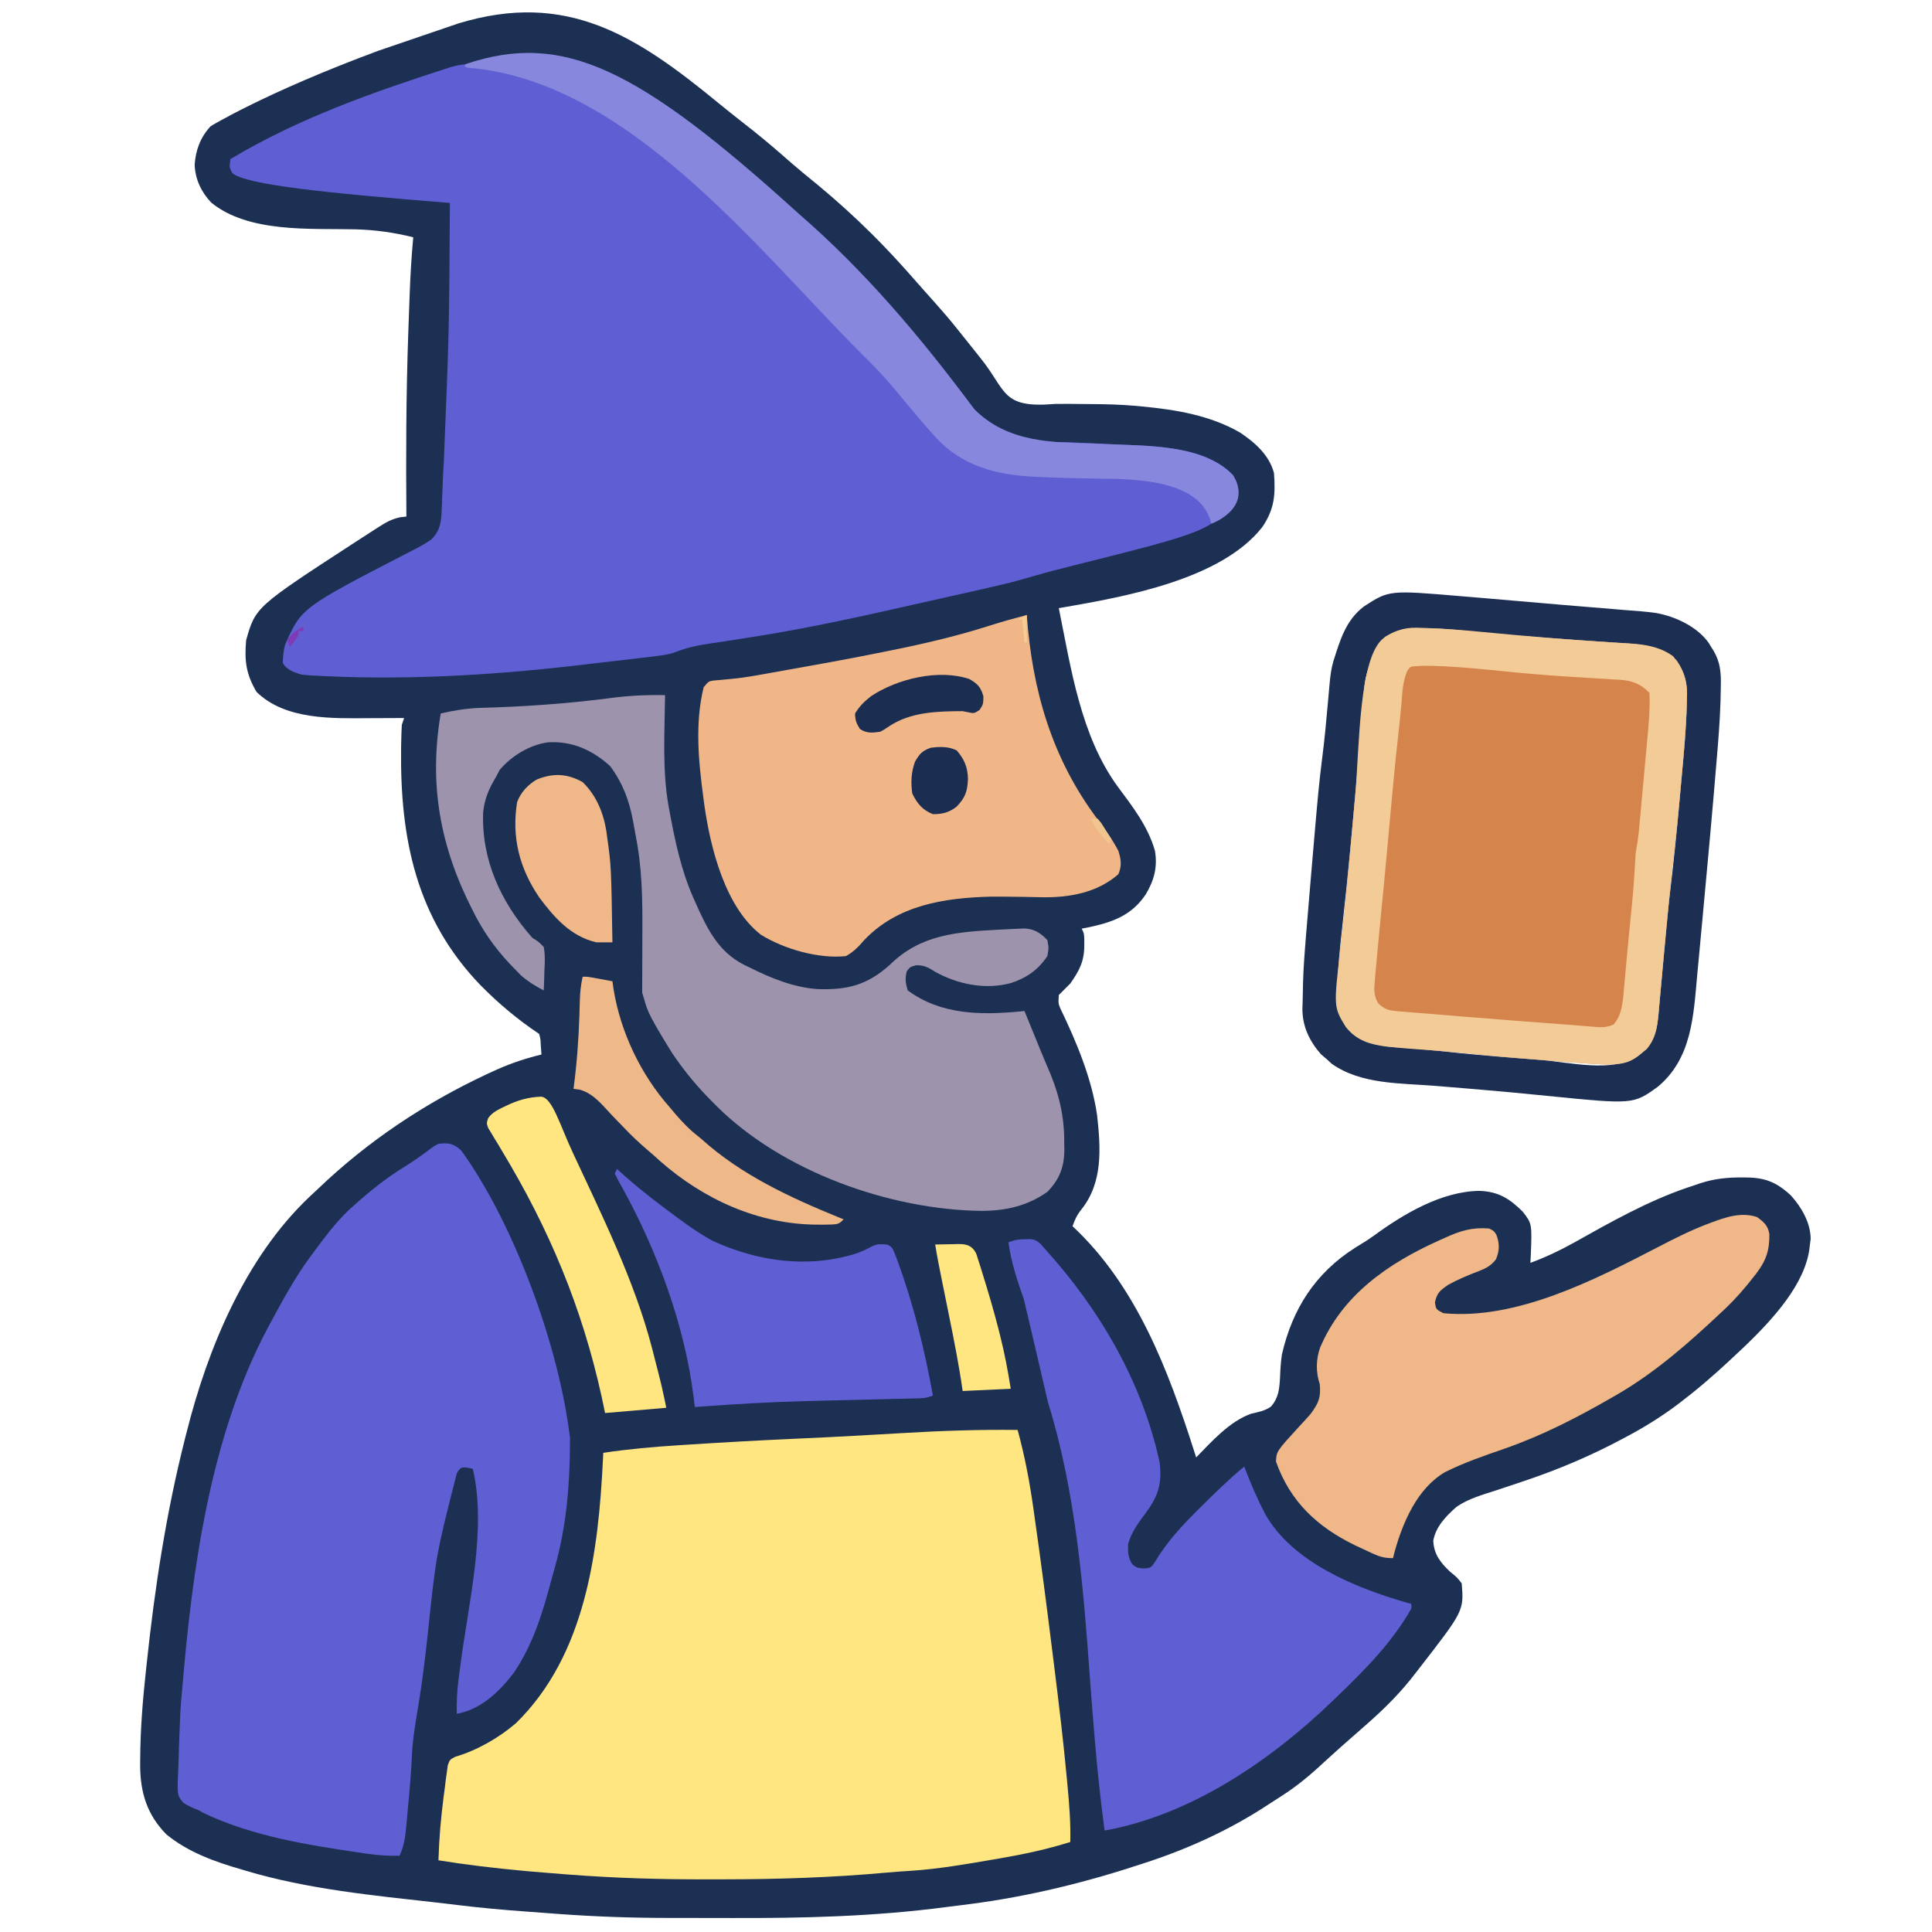 <?xml version="1.0" encoding="UTF-8" standalone="no"?>
<svg
   version="1.1"
   width="1024"
   height="1024"
   id="svg51"
   sodipodi:docname="tcglitelogo-test-yellow-blue.svg"
   inkscape:version="1.4.2 (ebf0e940d0, 2025-05-08)"
   xmlns:inkscape="http://www.inkscape.org/namespaces/inkscape"
   xmlns:sodipodi="http://sodipodi.sourceforge.net/DTD/sodipodi-0.dtd"
   xmlns="http://www.w3.org/2000/svg"
   xmlns:svg="http://www.w3.org/2000/svg">
  <defs
     id="defs51" />
  <sodipodi:namedview
     id="namedview51"
     pagecolor="#505050"
     bordercolor="#eeeeee"
     borderopacity="1"
     inkscape:showpageshadow="0"
     inkscape:pageopacity="0"
     inkscape:pagecheckerboard="0"
     inkscape:deskcolor="#505050"
     inkscape:zoom="0.55752709"
     inkscape:cx="223.30753"
     inkscape:cy="546.1618"
     inkscape:window-width="2057"
     inkscape:window-height="1121"
     inkscape:window-x="0"
     inkscape:window-y="0"
     inkscape:window-maximized="1"
     inkscape:current-layer="svg51" />
  <path
     d="m 243.004,12.401 c -1.828,0.548 -40.551,13.913 -42.379,14.461 -60.114,22.269 -88.995,40.043 -88.995,40.043 -5.394,5.816 -7.949,12.662 -8.46,20.493 0.318,7.674 3.509,14.402 8.768,19.958 19.793,16.168 52.374,13.651 76.424,14.188 10.552,0.308 20.453,1.647 30.679,4.225 l -0.243,2.672 c -0.773,8.826 -1.292,17.632 -1.62,26.485 l -0.158,4.158 c -0.166,4.466 -0.325,8.931 -0.481,13.397 l -0.165,4.631 c -1.125,32.231 -1.238,64.434 -0.973,96.68 l -3.182,0.34 c -4.6,0.98 -7.47,2.6 -11.42,5.134 l -2.054,1.306 c -2.141,1.367 -4.269,2.752 -6.396,4.14 l -4.071,2.629 c -52.819,34.363 -52.819,34.363 -57.808,51.97 -0.984,10.923 -0.027,18.106 5.536,27.451 15.325,14.932 40.167,13.998 60.059,13.877 1.762,-0.006 3.525,-0.012 5.287,-0.017 4.279,-0.013 8.558,-0.034 12.837,-0.059 l -1.213,3.64 c -0.176,3.224 -0.286,6.414 -0.332,9.64 l -0.046,2.919 c -0.605,47.526 7.992,90.075 42.11,125.449 9.577,9.7 19.711,18.218 31.066,25.788 0.704,2.663 0.704,2.663 0.834,5.612 l 0.379,5.308 -2.482,0.61 c -8.153,2.098 -15.667,4.805 -23.3,8.339 l -3.441,1.583 c -32.854,15.422 -62.898,35.462 -89.108,60.564 -1.637,1.562 -3.295,3.101 -4.956,4.637 -33.723,32.109 -53.614,80.045 -64.774,124.463 l -0.947,3.704 c -9.91,39.154 -15.952,78.7 -20.21,118.84 l -0.484,4.451 c -1.656,15.404 -2.9,30.709 -2.966,46.209 l -0.024,3.743 c 0.108,14.232 3.739,25.954 13.996,36.296 11.576,9.401 25.569,14.414 39.755,18.498 l 2.478,0.742 c 32.761,9.743 67.061,12.987 100.901,16.793 3.701,0.418 7.399,0.853 11.095,1.311 12.082,1.492 24.167,2.569 36.309,3.451 3.066,0.223 6.131,0.454 9.197,0.686 2.039,0.151 4.077,0.302 6.116,0.453 l 2.641,0.199 c 19.028,1.368 38.025,2.039 57.1,2.047 2.152,0 4.303,0.01 6.455,0.013 4.48,0.01 8.96,0.01 13.44,0.01 4.495,-10e-5 8.991,0.01 13.486,0.025 38.268,0.139 76.246,-0.78 114.241,-5.806 4.03,-0.53 8.064,-1.027 12.099,-1.525 32.038,-4.105 63.081,-11.819 93.699,-22.038 l 3.186,-1.06 c 22.144,-7.486 43.142,-17.362 62.628,-30.292 2.029,-1.34 4.082,-2.642 6.136,-3.943 8.317,-5.337 15.501,-11.33 22.688,-18.091 2.068,-1.876 4.141,-3.746 6.218,-5.612 l 3.057,-2.754 c 2.476,-2.214 4.973,-4.4 7.484,-6.574 1.697,-1.487 3.39,-2.979 5.081,-4.474 l 1.778,-1.568 c 9.212,-8.166 17.456,-16.493 24.914,-26.338 l 1.601,-2.061 c 23.838,-30.713 23.838,-30.713 22.665,-45.258 -2.502,-3.185 -2.502,-3.185 -6.067,-6.067 -5.157,-4.849 -8.649,-9.224 -9.01,-16.498 1.34,-7.563 6.836,-13.135 12.408,-18.038 6.312,-4.321 13.731,-6.34 20.943,-8.682 4.377,-1.424 8.736,-2.902 13.096,-4.375 l 2.604,-0.877 c 17.625,-5.96 34.547,-13.138 50.956,-21.901 l 2.483,-1.313 c 11.243,-5.981 21.53,-12.535 31.489,-20.527 l 3.308,-2.602 c 9.002,-7.199 17.452,-14.952 25.811,-22.877 l 2.773,-2.616 c 13.558,-13.153 31.623,-32.346 33.627,-51.982 l 0.531,-4.398 c -0.165,-8.589 -4.899,-16.629 -10.512,-22.873 -8.214,-7.555 -14.372,-9.583 -25.356,-9.507 l -3.137,0.021 c -7.929,0.152 -14.73,1.232 -22.191,3.998 l -4.095,1.351 c -21.222,7.224 -40.986,18.448 -60.478,29.373 -7.396,4.109 -14.833,7.603 -22.785,10.529 l 0.213,-3.905 c 0.654,-16.874 0.654,-16.874 -4.299,-23.257 -7.011,-6.928 -12.839,-10.602 -22.835,-10.981 -20.166,0.187 -40.478,12.317 -56.324,23.939 -3.107,2.218 -6.312,4.184 -9.574,6.166 -21.123,13.366 -33.334,32.432 -38.864,56.556 -0.651,4.185 -0.845,8.296 -1.024,12.526 -0.365,6.01 -0.76,10.478 -4.773,15.119 -3.256,2.361 -6.822,2.914 -10.688,3.848 -11.429,4.181 -20.655,14.594 -28.977,23.119 l -0.921,-2.898 c -13.849,-43.282 -30.565,-87.882 -64.597,-119.646 1.201,-3.502 2.409,-6.044 4.739,-8.948 11.443,-14.346 10.182,-32.466 8.28,-49.853 -2.808,-19.465 -10.937,-38.903 -19.429,-56.514 -1.148,-2.713 -1.148,-2.713 -0.87,-7.228 1.994,-2.05 4.022,-4.067 6.067,-6.067 4.702,-6.643 7.454,-11.813 7.431,-20.095 l 0.009,-3.569 c -0.161,-3.029 -0.161,-3.029 -1.374,-5.455 l 3.066,-0.583 c 12.915,-2.678 23.388,-6.26 30.906,-17.617 4.458,-7.458 6.277,-14.41 4.853,-23.053 -3.72,-13.022 -11.899,-23.504 -19.863,-34.198 -19.525,-26.901 -24.636,-62.481 -31.096,-94.415 l 2.376,-0.398 c 32.554,-5.657 83.694,-14.711 105.49,-42.594 6.486,-9.538 7.011,-17.2 6.185,-28.593 -2.419,-9.414 -10.109,-16.25 -17.972,-21.46 -15.779,-9.145 -34.028,-12.136 -51.983,-13.849 l -3.293,-0.317 c -8.258,-0.726 -16.455,-0.925 -24.741,-0.944 -3.61,-0.036 -7.22,-0.076 -10.831,-0.116 -2.45,-0.011 -4.9,0.005 -7.35,0.045 -28.468,2.429 -25.391,-6.911 -39.215,-24.077 l -1.536,-1.949 -1.492,-1.866 -1.672,-2.108 c -1.636,-2.057 -3.279,-4.108 -4.925,-6.158 l -2.886,-3.607 c -7.307,-9.228 -15.407,-17.774 -23.123,-26.65 -20.473,-23.405 -38.054,-39.513 -57.745,-55.357 -4.236,-3.478 -8.352,-7.08 -12.474,-10.692 -6.466,-5.648 -13.053,-11.076 -19.839,-16.334 -4.585,-3.554 -9.102,-7.177 -13.587,-10.857 C 337.146,18.811 300.418,-5.045 243.004,12.401 Z"
     fill="#1b3053"
     id="path2"
     sodipodi:nodetypes="cccccccccccccccccccccccccccccccccccccccccccccccccccccccccccccccccccccccccccccccccccccccccccccccccccccccccccccccccccccccccccccccccccccccc"
     style="stroke-width:1.213" />
  <path
     d="m 238.628,35.653 c -40.053,12.902 -79.747,26.684 -116.529,48.68 -0.227,3.792 -1.085,3.485 1.091,7.464 7.46,6.137 48.376,10.394 115.264,15.773 -0.401,68.299 -0.401,68.299 -3.187,136.527 -0.299,4.869 -0.533,9.735 -0.713,14.61 l -0.137,3.491 c -0.086,2.241 -0.164,4.482 -0.232,6.724 -0.272,6.824 -0.499,12.199 -5.702,17.127 -3.639,2.484 -7.317,4.435 -11.261,6.398 -57.461,29.683 -57.461,29.683 -66.125,49.291 -0.86,3.394 -1.098,6.139 -1.213,9.706 2.237,3.729 5.679,4.736 9.706,6.067 3.556,0.469 7.109,0.618 10.692,0.758 l 2.756,0.142 c 46.621,2.149 94.103,-0.976 140.375,-6.642 3.687,-0.444 7.377,-0.86 11.068,-1.276 3.593,-0.407 7.184,-0.827 10.774,-1.251 2.441,-0.288 4.884,-0.57 7.326,-0.851 12.007,-1.49 12.007,-1.49 17.584,-3.553 7.564,-2.784 15.608,-3.654 23.543,-4.855 5.037,-0.765 10.067,-1.569 15.098,-2.373 l 3.079,-0.491 c 28.413,-4.57 56.502,-10.795 84.555,-17.165 4.725,-1.073 9.453,-2.134 14.182,-3.193 34.605,-7.753 34.605,-7.753 47.489,-11.511 6.376,-1.856 12.794,-3.502 19.236,-5.116 73.717,-18.489 73.717,-18.489 88.486,-36.047 0.794,-5.262 0.47,-7.735 -2.351,-12.285 -15.954,-16.619 -46.651,-15.357 -68.087,-16.484 l -3.838,-0.204 c -5.229,-0.274 -10.458,-0.543 -15.689,-0.785 -24.408,-0.088 -24.408,-0.088 -44.864,-11.419 -1.603,-2.019 -3.168,-4.069 -4.702,-6.142 -1.416,-1.846 -2.831,-3.691 -4.249,-5.535 -1.022,-1.331 -2.041,-2.664 -3.057,-4 C 469.293,155.254 306.835,15.387 238.628,35.653 Z"
     fill="#773bac"
     id="path3"
     sodipodi:nodetypes="ccccccccccccccccccccccccccccccccccccc"
     style="fill:#5f5fd3;stroke-width:1.213" />
  <path
     d="m 539.354,757.901 c -20.443,-0.25 -40.717,0.446 -61.12,1.668 -5.908,0.342 -11.817,0.678 -17.726,1.014 -2.186,0.126 -2.186,0.126 -4.416,0.254 -11.92,0.68 -23.842,1.249 -35.769,1.78 -19.056,0.852 -38.091,1.929 -57.125,3.17 -1.144,0.073 -2.288,0.145 -3.466,0.22 -13.418,0.859 -26.686,2.019 -39.985,4.026 -0.072,1.545 -0.072,1.545 -0.146,3.121 -2.399,49.124 -9.051,103.886 -46.164,140.196 -8.933,7.676 -20.742,14.49 -32.124,17.761 -2.858,1.504 -2.858,1.504 -3.973,4.46 -0.164,1.228 -0.328,2.457 -0.496,3.723 -0.194,1.366 -0.387,2.733 -0.586,4.141 -0.176,1.46 -0.351,2.919 -0.532,4.423 -0.197,1.475 -0.395,2.949 -0.598,4.468 -1.446,11.203 -2.42,22.385 -2.738,33.675 14.863,2.384 29.751,4.167 44.741,5.536 1.493,0.139 2.986,0.278 4.524,0.421 5.416,0.48 10.833,0.909 16.254,1.323 1.937,0.152 1.937,0.152 3.913,0.306 24.364,1.87 48.599,2.564 73.03,2.505 2.806,-0.006 5.612,-0.007 8.419,-0.008 29.062,-0.025 57.923,-0.933 86.879,-3.581 4.113,-0.374 8.226,-0.668 12.348,-0.918 14.86,-0.967 29.46,-3.513 44.12,-6.038 1.046,-0.178 2.092,-0.357 3.169,-0.541 12.751,-2.194 25.125,-4.826 37.477,-8.711 0.265,-10.14 -0.548,-20.126 -1.498,-30.214 -0.08,-0.863 -0.16,-1.726 -0.242,-2.616 -1.85,-19.938 -4.217,-39.808 -6.705,-59.675 -0.359,-2.867 -0.715,-5.735 -1.072,-8.602 -3.033,-24.386 -6.174,-48.754 -9.67,-73.078 -0.163,-1.157 -0.327,-2.313 -0.495,-3.505 -1.964,-13.816 -4.533,-27.243 -8.226,-40.705 z"
     fill="#1E8067"
     id="path4"
     style="fill:#ffe680;stroke-width:1.213" />
  <path
     d="m 232.388,606.238 c -2.768,1.474 -2.768,1.474 -5.46,3.564 -4.165,3.116 -8.357,6.025 -12.787,8.755 -9.666,5.978 -18.208,12.843 -26.646,20.44 l -2.403,2.138 c -7.365,6.945 -13.412,15.239 -19.437,23.342 l -1.492,2.006 c -7.673,10.501 -13.888,21.825 -20.044,33.256 l -2.302,4.261 c -30.451,57.365 -40.03,128.11 -45.32,192.218 -0.157,1.675 -0.315,3.349 -0.474,5.024 -0.304,3.761 -0.52,7.505 -0.636,11.276 -0.082,2.493 -0.188,4.985 -0.301,7.477 -0.188,4.227 -0.316,8.454 -0.413,12.684 -0.047,1.715 -0.111,3.431 -0.191,5.145 -0.621,13.747 -0.621,13.747 2.817,17.786 2.515,1.597 4.897,2.686 7.692,3.7 l 2.886,1.621 c 26.155,12.446 55.692,17.025 84.092,21.204 l 3.098,0.456 c 5.624,0.777 11.018,1.129 16.694,0.985 2.174,-4.768 2.933,-8.998 3.417,-14.204 l 0.455,-4.782 c 0.15,-1.684 0.301,-3.369 0.451,-5.053 0.161,-1.729 0.323,-3.457 0.486,-5.186 0.761,-8.2 1.419,-16.388 1.789,-24.616 0.483,-8.871 1.961,-17.477 3.448,-26.222 1.928,-11.652 3.322,-23.338 4.665,-35.069 4.619,-44.395 4.619,-44.395 15.622,-87.49 0,0 1.237,-2.451 2.404,-2.945 1.876,-0.794 6.089,0.518 6.089,0.518 7.552,31.488 -2.425,72.014 -6.52,103.669 l -0.395,3.102 c -0.243,1.906 -0.492,3.811 -0.746,5.715 -0.741,5.826 -0.937,11.463 -0.832,17.337 12.738,-2.265 22.555,-11.703 30.186,-21.674 10.19,-15.069 15.18,-31.412 19.843,-48.876 0.611,-2.275 1.239,-4.545 1.886,-6.811 6.155,-21.68 8.01,-43.602 8.068,-66.037 l 0.022,-2.83 c -5.725,-48.527 -29.731,-113.765 -57.578,-152.245 -3.969,-3.765 -6.709,-4.304 -12.133,-3.64 z"
     fill="#773aac"
     id="path5"
     sodipodi:nodetypes="cccccccccccccccccccccccccccccscccccccccccc"
     style="fill:#5f5fd3;stroke-width:1.213" />
  <path
     d="m 753.061,332.798 -2.601,-0.097 c -6.545,-0.03 -11.634,1.746 -16.977,5.396 -6.466,6.969 -8.594,14.65 -9.536,24.02 l -0.256,2.49 c -0.284,2.79 -0.554,5.581 -0.825,8.373 -0.203,2.027 -0.406,4.055 -0.609,6.082 -1.386,13.966 -2.66,27.942 -3.927,41.919 l -0.238,2.622 c -0.791,8.73 -1.578,17.461 -2.351,26.192 -0.367,4.14 -0.736,8.279 -1.108,12.419 l -0.218,2.436 c -1.164,12.921 -2.516,25.815 -4.033,38.7 -3.537,30.442 -3.537,30.442 2.967,41.065 6.008,7.362 13.052,9.242 22.242,10.384 9.592,0.938 19.209,1.605 28.821,2.303 6.363,0.47 12.7,1.058 19.043,1.739 11.357,1.193 22.736,2.113 34.12,3.009 2.098,0.166 4.195,0.333 6.293,0.503 37.848,3.055 37.848,3.055 48.992,-6.394 4.526,-5.457 5.37,-10.595 6.021,-17.556 l 0.24,-2.484 c 0.259,-2.703 0.506,-5.408 0.753,-8.112 0.18,-1.901 0.361,-3.801 0.543,-5.702 0.478,-5.01 0.945,-10.021 1.409,-15.032 0.74,-7.967 1.498,-15.932 2.253,-23.897 0.259,-2.75 0.515,-5.5 0.77,-8.25 0.901,-9.651 1.924,-19.277 3.08,-28.9 0.823,-6.872 1.534,-13.746 2.153,-20.639 l 0.316,-3.5 c 0.216,-2.407 0.43,-4.815 0.642,-7.223 0.321,-3.607 0.655,-7.213 0.99,-10.818 1.009,-11.163 1.849,-22.322 2.052,-33.532 l 0.097,-2.758 c 0.033,-7.724 -2.494,-13.856 -7.448,-19.783 -9.435,-6.815 -20.728,-6.568 -31.92,-7.251 -2.468,-0.166 -4.935,-0.333 -7.403,-0.502 -4.19,-0.287 -8.38,-0.57 -12.572,-0.839 -9.63,-0.637 -19.237,-1.426 -28.847,-2.317 l -3.613,-0.333 c -5.935,-0.548 -11.869,-1.109 -17.801,-1.686 -10.492,-0.998 -20.975,-1.846 -31.516,-2.048 z"
     fill="#d5844c"
     id="path6"
     sodipodi:nodetypes="cccccccccccccccccccccccccccccccccccccccccc"
     style="stroke-width:1.213" />
  <path
     d="m 352.505,368.43 c -10.106,-0.2 -19.797,0.281 -29.802,1.668 -22.603,2.912 -45.36,4.47 -68.14,5.091 -7.185,0.248 -13.955,1.349 -20.962,2.947 -6.39,37.658 -0.361,70.713 16.986,104.496 l 1.786,3.485 c 5.532,10.424 12.347,19.332 20.66,27.682 l 3.223,3.284 c 3.812,3.325 7.489,5.498 11.943,7.863 0.177,-3.74 0.284,-7.48 0.379,-11.223 l 0.154,-3.209 c 0.057,-2.982 0.019,-5.689 -0.533,-8.621 -2.687,-2.72 -2.687,-2.72 -6.067,-4.853 -16.576,-18.708 -27.121,-41.392 -26.034,-66.774 0.801,-6.945 3.038,-12.219 6.621,-18.157 l 2.123,-4.019 c 6.252,-7.468 16.001,-13.362 25.664,-14.65 12.937,-0.692 23.3,3.998 32.878,12.602 6.641,8.999 10.15,18.212 12.133,29.119 l 0.473,2.515 c 0.517,2.774 1.013,5.55 1.499,8.329 l 0.454,2.584 c 2.827,17.223 2.578,34.468 2.504,51.863 -0.006,2.5 -0.012,5 -0.017,7.5 -0.013,6.069 -0.034,12.138 -0.059,18.207 2.994,9.157 0.852,7.808 15.925,32.077 l 2.097,3.024 c 5.567,7.897 11.55,15.073 18.377,21.924 l 3.114,3.138 c 34.916,34.636 91.564,54.874 140.359,55.48 12.847,-0.054 24.212,-2.579 34.883,-10.086 6.437,-6.607 8.934,-13.163 8.999,-22.245 l -0.051,-3.31 -0.035,-3.436 c -0.297,-13.709 -3.553,-25.251 -9.073,-37.728 -2.388,-5.527 -4.622,-11.119 -6.893,-16.695 -0.968,-2.37 -1.937,-4.74 -2.905,-7.109 -0.725,-1.776 -1.45,-3.551 -2.175,-5.327 l -2.624,0.255 c -20.779,1.963 -41.697,1.725 -59.255,-11.175 -1.157,-3.839 -1.476,-6.201 -0.531,-10.086 1.7,-2.333 1.7,-2.333 5.005,-3.261 4.377,0 6.319,1.089 9.934,3.412 12.126,6.776 26.959,9.72 40.418,5.991 8.34,-2.776 14.322,-6.961 19.185,-14.256 0.758,-4.398 0.758,-4.398 0,-8.493 -3.621,-3.719 -6.939,-5.996 -12.262,-6.131 l -2.957,0.126 -3.313,0.139 -3.535,0.179 -3.633,0.181 c -22.291,1.208 -41.511,2.456 -58.019,18.853 -11.959,10.578 -22.231,13.142 -37.954,12.645 -12.568,-0.815 -24.908,-5.803 -36.058,-11.432 l -2.782,-1.308 c -14.282,-7.177 -20.105,-19.886 -26.337,-33.878 l -1.039,-2.332 c -6.257,-14.432 -9.469,-29.567 -12.307,-44.986 l -0.493,-2.596 c -3.509,-19.356 -2.151,-39.692 -1.933,-59.283 z"
     fill="#593d4a"
     id="path7"
     sodipodi:nodetypes="cccccccccccccccccccccccccccccccccccccccccccccccccccccccccccc"
     style="fill:#9d93ac;stroke-width:1.213" />
  <path
     d="m 544.207,325.964 c -6.562,1.737 -13.096,3.52 -19.56,5.597 -18.323,5.883 -36.8,10.067 -55.665,13.816 -1.881,0.379 -1.881,0.379 -3.8,0.766 -16.584,3.333 -33.232,6.323 -49.888,9.273 -2.149,0.381 -4.298,0.763 -6.446,1.147 -15.378,2.781 -15.378,2.781 -30.932,4.164 -2.358,0.423 -2.358,0.423 -4.936,3.456 -4.755,19.019 -2.741,39.609 -0.152,58.769 0.19,1.435 0.381,2.871 0.577,4.35 3.24,22.312 10.949,53.449 29.917,68.136 12.174,7.592 30.742,12.88 45.034,11.308 4.021,-2.205 6.75,-5.024 9.706,-8.493 17.619,-18.522 42.233,-22.346 66.809,-23.014 4.256,-0.047 8.506,0.005 12.762,0.065 1.66,0.019 3.319,0.037 4.979,0.056 3.263,0.037 6.519,0.111 9.782,0.204 14.466,0.209 29.138,-2.387 40.345,-12.194 1.958,-4.407 1.445,-7.996 0,-12.436 -3.167,-6.093 -7.181,-11.59 -11.285,-17.081 -24.043,-32.191 -34.321,-68.077 -37.248,-107.889 z"
     fill="#f0b688"
     id="path8"
     style="stroke-width:1.213" />
  <path
     d="m 543.525,656.817 -2.811,0.09 c -2.574,0.289 -2.574,0.289 -6.213,1.502 1.399,10.556 4.632,20.24 8.175,30.217 5.826,24.652 5.781,24.655 12.754,54.562 14.773,47.367 18.849,98.547 22.373,147.842 0.668,9.292 1.432,18.576 2.197,27.86 l 0.225,2.757 c 1.334,16.247 3.099,32.418 5.235,48.581 45.89,-8.245 88.216,-37.197 121.331,-69.158 l 2.682,-2.582 c 14.581,-14.112 28.499,-28.158 38.57,-45.95 v -2.427 l -2.768,-0.763 c -26.999,-7.831 -60.26,-21.293 -74.689,-46.873 -4.252,-8.153 -7.875,-16.559 -11.114,-25.162 -8.038,6.639 -15.437,13.891 -22.825,21.233 l -1.973,1.951 c -8.606,8.538 -16.394,17.031 -22.606,27.509 -2.167,3.063 -2.167,3.063 -6.048,3.337 -3.511,-0.384 -3.511,-0.384 -5.787,-2.142 -2.353,-3.533 -2.432,-6.335 -2.346,-10.522 1.666,-6.801 5.967,-12.098 10.043,-17.688 6.319,-8.743 8.01,-15.422 6.649,-26.105 -9.174,-42.317 -31.788,-81.047 -60.665,-112.837 l -2.498,-2.872 c -2.862,-2.407 -4.206,-2.541 -7.891,-2.36 z"
     fill="#773bac"
     id="path9"
     sodipodi:nodetypes="ccccccccccccccccccccccccccc"
     style="fill:#5f5fd3;stroke-width:1.213" />
  <path
     d="m 906.578,648.149 c -0.844,0.319 -1.688,0.637 -2.558,0.966 -8.736,3.392 -17.008,7.584 -25.316,11.901 -33.313,17.254 -74.883,38.759 -113.676,35.007 -3.94,-2.037 -3.94,-2.037 -4.474,-5.763 1.088,-5.144 2.872,-6.405 7.104,-9.318 5.168,-2.865 10.597,-5.114 16.117,-7.216 3.977,-1.59 6.458,-2.829 9.112,-6.245 1.947,-4.64 1.978,-8.388 0.199,-13.09 -1.365,-2.047 -1.365,-2.047 -3.792,-3.261 -9.058,-0.72 -15.245,1.184 -23.432,4.929 -1.678,0.746 -1.678,0.746 -3.39,1.507 -26.853,12.133 -50.977,28.786 -62.811,56.732 -2.202,6.372 -2.276,12.964 -0.152,19.337 0.67,7.104 -0.682,10.107 -4.853,15.773 -1.956,2.236 -3.954,4.435 -5.991,6.597 -12.12,13.231 -12.12,13.231 -12.361,18.655 7.485,21.208 21.831,34.567 41.65,44.27 2.334,1.116 4.68,2.201 7.033,3.277 0.763,0.359 1.525,0.718 2.311,1.087 4.067,1.851 6.469,2.553 11.035,2.553 0.224,-0.913 0.447,-1.827 0.678,-2.768 4.362,-15.975 12.107,-34.277 26.968,-42.864 10.131,-5.072 20.739,-8.665 31.427,-12.38 20.233,-7.07 38.337,-16.39 56.874,-27.072 1.184,-0.682 2.367,-1.363 3.587,-2.065 19.958,-11.727 37.176,-26.875 53.97,-42.675 1.44,-1.342 1.44,-1.342 2.91,-2.711 5.334,-5.128 10.067,-10.57 14.607,-16.399 0.516,-0.659 1.033,-1.318 1.565,-1.997 5.219,-6.871 7.024,-12.358 6.872,-20.899 -0.736,-4.482 -2.952,-6.366 -6.54,-8.953 -8.396,-2.799 -16.664,0.051 -24.674,3.085 z"
     fill="#f0b788"
     id="path10"
     style="stroke-width:1.213" />
  <path
     d="m 722.914,321.424 c -9.589,7.298 -12.589,17.724 -16.124,28.807 -1.128,3.747 -1.682,7.806 -2.043,11.806 l -0.222,2.456 c -0.235,2.601 -0.464,5.203 -0.693,7.805 -0.877,9.952 -1.793,19.878 -3.081,29.788 -1.532,11.803 -2.56,23.648 -3.593,35.503 l -0.312,3.561 c -0.745,8.518 -1.472,17.038 -2.19,25.558 l -0.292,3.448 c -3.614,42.787 -3.614,42.787 -3.954,61.312 l -0.113,3.163 c -0.004,9.4 3.693,17.092 9.819,24.136 l 3.033,2.578 2.73,2.502 c 15.603,10.993 36.373,10.192 54.75,11.68 6.328,0.513 12.655,1.042 18.982,1.571 l 3.788,0.316 c 12.176,1.023 24.337,2.181 36.495,3.402 45.739,4.574 45.739,4.574 58.777,-4.813 18.094,-15.079 18.913,-37.595 20.915,-59.533 0.199,-2.097 0.398,-4.194 0.598,-6.291 0.528,-5.56 1.043,-11.121 1.554,-16.682 0.318,-3.449 0.639,-6.897 0.962,-10.345 2.559,-27.361 5.067,-54.728 7.317,-82.117 l 0.301,-3.572 c 0.942,-11.288 1.681,-22.535 1.756,-33.865 l 0.029,-2.703 c -0.027,-6.981 -1.192,-12.192 -5.12,-17.947 l -1.346,-2.232 c -6.057,-8.543 -17.563,-13.932 -27.721,-15.796 -5.355,-0.766 -10.736,-1.149 -16.129,-1.536 -2.048,-0.173 -4.097,-0.35 -6.144,-0.53 -4.556,-0.394 -9.114,-0.766 -13.673,-1.124 -8.775,-0.692 -17.543,-1.455 -26.312,-2.219 -9.511,-0.828 -19.022,-1.655 -28.535,-2.453 l -4.491,-0.379 c -2.789,-0.235 -5.578,-0.468 -8.367,-0.699 -37.984,-3.21 -37.984,-3.21 -51.353,5.441 z m 59.926,13.56 c 6.668,0.728 13.343,1.296 20.029,1.825 l 3.666,0.293 c 7.455,0.585 14.913,1.127 22.373,1.642 4.481,0.31 8.962,0.625 13.442,0.94 3.304,0.229 6.609,0.449 9.914,0.669 2.076,0.145 4.151,0.29 6.227,0.436 l 2.835,0.18 c 10.053,0.727 20.116,1.709 27.46,9.261 4.233,6.285 5.588,12.157 5.332,19.711 l -0.051,2.96 c -0.346,13.246 -1.604,26.454 -2.819,39.642 -0.41,4.457 -0.806,8.915 -1.198,13.374 -1.371,15.369 -2.95,30.697 -4.773,46.018 -1.112,9.45 -2.047,18.907 -2.898,28.384 l -0.373,4.118 c -0.499,5.524 -0.996,11.049 -1.472,16.576 -0.357,4.124 -0.733,8.246 -1.112,12.369 l -0.311,3.768 c -0.699,7.409 -1.721,13.408 -6.884,19.133 l -2.095,1.725 -2.076,1.763 c -13.271,8.992 -36.021,3.255 -51.041,2.06 -4.176,-0.332 -8.353,-0.654 -12.529,-0.975 -13.972,-1.085 -27.91,-2.321 -41.841,-3.845 -4.196,-0.456 -8.393,-0.832 -12.602,-1.16 l -3.275,-0.258 c -2.129,-0.163 -4.259,-0.318 -6.389,-0.464 -8.563,-0.698 -16.743,-1.983 -23.655,-7.358 -5.901,-7.587 -7.88,-12.644 -7.792,-22.214 l 0.016,-2.735 c 0.157,-10.228 1.244,-20.34 2.376,-30.498 0.71,-6.385 1.382,-12.773 2.054,-19.162 l 0.451,-4.28 c 1.327,-12.751 2.507,-25.513 3.663,-38.28 l 0.284,-3.131 c 0.944,-10.412 1.881,-20.824 2.805,-31.237 0.35,-3.936 0.706,-7.871 1.062,-11.806 0.165,-1.838 0.328,-3.676 0.489,-5.515 1.158,-22.423 1.158,-22.423 11.882,-41.271 6.289,-3.988 11.587,-4.793 18.958,-4.702 l 2.903,0.019 c 9.051,0.141 17.975,1.038 26.966,2.023 z"
     fill="#1c2f53"
     id="path11"
     sodipodi:nodetypes="ccccccccccccccccccccccccccccccccccccccccccccccccccccccccccccccccccccccccccsccccccc"
     style="stroke-width:1.213" />
  <path
     d="m 753.061,332.798 -2.601,-0.097 c -6.545,-0.03 -11.634,1.746 -16.977,5.396 -13.377,9.88 -12.912,58.187 -15.152,82.884 l -0.238,2.622 c -0.791,8.73 -1.578,17.461 -2.351,26.192 -0.367,4.14 -0.736,8.279 -1.108,12.419 l -0.218,2.436 c -1.164,12.921 -2.516,25.815 -4.033,38.7 -3.537,30.442 -3.537,30.442 2.967,41.065 6.008,7.362 13.052,9.242 22.242,10.384 9.592,0.938 19.209,1.605 28.821,2.303 6.363,0.47 12.7,1.058 19.043,1.739 11.357,1.193 22.736,2.113 34.12,3.009 2.098,0.166 4.195,0.333 6.293,0.503 37.848,3.055 37.848,3.055 48.992,-6.394 4.526,-5.457 5.37,-10.595 6.021,-17.556 l 0.24,-2.484 c 0.259,-2.703 0.506,-5.408 0.753,-8.112 0.18,-1.901 0.361,-3.801 0.543,-5.702 0.478,-5.01 0.945,-10.021 1.409,-15.032 0.74,-7.967 1.498,-15.932 2.253,-23.897 0.259,-2.75 0.515,-5.5 0.77,-8.25 0.901,-9.651 1.924,-19.277 3.08,-28.9 0.823,-6.872 1.534,-13.746 2.153,-20.639 l 0.316,-3.5 c 0.216,-2.407 0.43,-4.815 0.642,-7.223 0.321,-3.607 0.655,-7.213 0.99,-10.818 1.009,-11.163 1.849,-22.322 2.052,-33.532 l 0.097,-2.758 c 0.033,-7.724 -2.494,-13.856 -7.448,-19.783 -9.435,-6.815 -20.728,-6.568 -31.92,-7.251 -23.45,-1.413 -46.853,-3.434 -70.236,-5.677 -10.492,-0.998 -20.975,-1.846 -31.516,-2.048 z m 45.665,23.16 c 9.875,1.015 19.743,1.84 29.65,2.476 l 3.502,0.229 c 4.612,0.3 9.223,0.598 13.837,0.864 3.215,0.186 6.429,0.391 9.643,0.599 l 2.909,0.149 c 6.932,0.472 11.07,2.052 15.958,6.941 0.44,8.823 -0.464,17.546 -1.284,26.328 l -0.399,4.389 c -0.278,3.046 -0.559,6.092 -0.842,9.137 -0.432,4.656 -0.856,9.313 -1.278,13.969 -0.272,2.968 -0.545,5.935 -0.818,8.903 l -0.383,4.206 -0.368,3.94 -0.318,3.444 c -0.402,3.565 -0.997,7.077 -1.59,10.615 -0.209,2.879 -0.383,5.762 -0.531,8.645 -0.469,8.263 -1.192,16.478 -2.052,24.708 -0.695,6.656 -1.336,13.315 -1.939,19.98 -0.235,2.556 -0.47,5.113 -0.706,7.669 -0.154,1.684 -0.304,3.367 -0.452,5.051 -0.21,2.385 -0.431,4.768 -0.652,7.152 l -0.377,4.191 c -0.757,5.158 -1.506,9.464 -4.997,13.466 -4.082,1.927 -7.741,1.486 -12.11,1.068 l -2.756,-0.215 c -1.917,-0.15 -3.834,-0.309 -5.75,-0.475 -2.72,-0.232 -5.44,-0.434 -8.163,-0.622 -11.779,-0.813 -23.548,-1.765 -35.317,-2.722 -4.592,-0.373 -9.184,-0.734 -13.778,-1.087 -5.886,-0.454 -11.769,-0.939 -17.651,-1.444 -2.263,-0.19 -4.527,-0.37 -6.791,-0.54 -3.165,-0.24 -6.324,-0.515 -9.486,-0.798 l -2.847,-0.192 c -4.563,-0.447 -6.772,-1.013 -10.139,-4.21 -2.401,-4.198 -2.214,-7.49 -1.749,-12.139 l 0.224,-2.876 c 0.273,-3.342 0.59,-6.678 0.914,-10.016 l 0.338,-3.643 c 0.605,-6.509 1.235,-13.016 1.884,-19.522 1.019,-10.223 1.981,-20.45 2.92,-30.68 l 0.4,-4.346 c 0.534,-5.812 1.067,-11.624 1.596,-17.436 1.286,-14.109 2.589,-28.21 4.2,-42.286 0.536,-4.684 1.026,-9.366 1.435,-14.062 l 0.258,-2.872 c 0.165,-1.873 0.319,-3.747 0.464,-5.621 0.349,-3.723 1.882,-12.565 5.042,-12.983 10.677,-1.412 37.177,1.319 50.345,2.663 z"
     fill="#f3cb96"
     id="path12"
     sodipodi:nodetypes="cccccccccccccccccccccccccccccccccccccccccccccccccccccccccccccccccccccccccccccccccscc"
     style="stroke-width:1.213" />
  <path
     d="m 327.025,619.584 -1.213,2.427 c 1.258,2.581 2.589,5.023 4.019,7.507 18.57,33.651 33.173,73.035 37.884,111.637 l 0.563,4.612 2.625,-0.202 c 18.676,-1.41 37.322,-2.456 56.045,-2.949 l 2.833,-0.075 c 5.706,-0.148 11.411,-0.286 17.117,-0.421 7.758,-0.183 15.515,-0.373 23.272,-0.573 2.68,-0.067 5.359,-0.128 8.039,-0.187 1.623,-0.041 3.246,-0.082 4.869,-0.123 l 4.28,-0.1 c 3.463,-0.222 3.463,-0.222 7.103,-1.435 -4.398,-24.197 -10.088,-47.791 -18.579,-70.903 l -0.891,-2.436 c -2.064,-5.373 -2.064,-5.373 -4.797,-6.739 l -3.567,-0.152 c -3.294,-0.14 -6.842,2.639 -9.931,3.792 l -3.194,1.213 c -25.484,7.86 -52.162,4.162 -76.125,-6.977 -8.378,-4.616 -16.033,-10.332 -23.659,-16.076 l -2.113,-1.577 c -8.534,-6.382 -16.751,-13.02 -24.58,-20.262 z"
     fill="#773aac"
     id="path13"
     sodipodi:nodetypes="cccsccscsccccccccscccccc"
     style="fill:#5f5fd3;stroke-width:1.213" />
  <path
     d="m 247.004,33.898 c 0,0 -0.824,0.631 -0.641,1.123 0.223,0.599 1.701,0.886 1.701,0.886 84.508,6.676 153.321,96.36 209.012,152.043 5.862,5.761 11.499,11.573 16.759,17.896 l 2.905,3.484 c 1.582,1.899 3.162,3.798 4.742,5.698 4.245,5.104 8.52,10.166 12.979,15.085 l 1.981,2.223 c 13.56,14.475 31.224,19.268 50.471,20.266 l 2.859,0.153 c 11.795,0.599 23.603,0.8 35.411,0.989 36.714,-0.084 53.253,8.289 56.84,23.834 0.844,-0.19 22.199,-8.452 11.457,-25.778 -15.954,-16.619 -46.651,-15.357 -68.087,-16.484 l -3.838,-0.204 C 557.809,234.528 534.267,234.795 516.301,216.767 487.762,178.291 457.974,143.219 423.25,113.187 338.338,36.143 298.69,16.589 247.004,33.898 Z"
     fill="#a05fd0"
     id="path14"
     sodipodi:nodetypes="csccccccccccccccccc"
     style="fill:#8787de;stroke-width:1.213" />
  <path
     d="m 286.901,581.261 c -6.753,0.213 -12.456,1.831 -18.569,4.806 l -2.276,1.074 c -3.027,1.517 -5.375,2.779 -7.357,5.569 -0.833,2.608 -0.833,2.608 0.017,5.094 l 1.629,2.666 1.807,3.038 2.009,3.26 c 1.369,2.308 2.734,4.617 4.095,6.929 l 2.119,3.577 c 24.517,42.084 40.807,84.035 50.332,131.657 l 32.429,-2.776 c -2.145,-11.207 -5.678,-23.699 -1.659,-8.194 l -0.695,-2.943 -0.779,-3.128 -0.829,-3.36 c -0.893,-3.561 -1.81,-7.115 -2.735,-10.669 l -0.886,-3.46 c -9.357,-35.985 -26.994,-71.212 -41.96,-103.486 -6.819,-14.557 -10.766,-29.016 -16.691,-29.654 z"
     fill="#208f77"
     id="path15"
     sodipodi:nodetypes="cccccccccccccccccccc"
     style="fill:#ffe680;stroke-width:1.213" />
  <path
     d="m 308.826,517.666 c -0.971,4.313 -1.4,8.375 -1.512,12.792 -0.038,1.294 -0.077,2.587 -0.116,3.92 -0.038,1.367 -0.076,2.734 -0.116,4.142 -0.42,12.972 -1.398,25.736 -3.109,38.598 1.153,0.158 2.305,0.316 3.493,0.479 7.304,2.096 11.992,8.362 17.057,13.702 2.081,2.156 4.165,4.309 6.251,6.46 1.004,1.036 2.009,2.071 3.044,3.138 4.026,4.026 8.285,7.722 12.62,11.407 1.645,1.492 1.645,1.492 3.322,3.014 23.16,20.383 52.127,33.58 83.126,33.764 1.129,0.007 2.257,0.014 3.42,0.021 8.098,-0.089 8.098,-0.089 10.836,-2.826 -1.218,-0.488 -1.218,-0.488 -2.46,-0.986 -25.787,-10.523 -51.954,-22.631 -72.765,-41.48 -1.515,-1.24 -3.032,-2.479 -4.55,-3.716 -4.632,-4.03 -8.541,-8.536 -12.436,-13.271 -0.94,-1.095 -1.88,-2.19 -2.848,-3.318 -14.571,-17.746 -24.672,-40.562 -27.484,-63.414 -2.173,-0.407 -4.347,-0.811 -6.522,-1.213 -1.211,-0.225 -2.421,-0.45 -3.668,-0.682 -3.156,-0.531 -3.156,-0.531 -5.583,-0.531 z"
     fill="#efb889"
     id="path16"
     style="stroke-width:1.213" />
  <path
     d="m 284.474,413.18 c -4.643,2.688 -8.527,6.876 -10.394,11.948 -2.974,18.578 1.174,34.996 11.754,50.556 8.079,10.782 16.676,20.601 30.271,23.783 2.831,0.033 5.662,0.037 8.493,0 -0.641,-40.445 -0.641,-40.445 -2.806,-55.888 -0.128,-0.962 -0.256,-1.924 -0.388,-2.916 -1.568,-9.935 -5.335,-19.052 -12.579,-26.128 -8.266,-4.592 -15.691,-4.894 -24.351,-1.355 z"
     fill="#f0b789"
     id="path17"
     style="stroke-width:1.213" />
  <path
     d="m 503.94,659.471 c -1.544,0.022 -3.087,0.044 -4.678,0.066 -1.776,0.042 -1.776,0.042 -3.588,0.085 1.026,6.5 2.325,12.933 3.635,19.38 0.483,2.393 0.965,4.785 1.448,7.178 0.754,3.735 1.51,7.47 2.268,11.204 2.691,13.266 5.317,26.483 7.208,39.89 8.408,-0.4 16.816,-0.801 25.479,-1.213 -1.498,-9.499 -3.263,-18.81 -5.612,-28.134 -0.309,-1.226 -0.617,-2.451 -0.935,-3.714 -2.485,-9.637 -5.267,-19.169 -8.24,-28.666 -0.404,-1.313 -0.807,-2.625 -1.223,-3.977 -0.389,-1.212 -0.778,-2.424 -1.18,-3.672 -0.512,-1.609 -0.512,-1.609 -1.034,-3.251 -2.792,-6.101 -7.667,-5.284 -13.549,-5.176 z"
     fill="#1E8268"
     id="path18"
     style="fill:#ffe680;stroke-width:1.213" />
  <path
     d="m 461.745,368.946 c -3.661,2.832 -6.089,5.225 -8.536,9.19 0,3.579 0.715,5.264 2.578,8.266 3.77,2.388 6.39,2.015 10.768,1.441 2.242,-1.237 2.242,-1.237 4.55,-2.806 11.489,-7.725 25.674,-8.059 39.129,-8.114 1.145,0.231 2.29,0.463 3.469,0.701 2.597,0.512 2.597,0.512 5.479,-1.308 1.972,-3.033 1.972,-3.033 2.047,-7.28 -1.52,-5.006 -2.932,-6.425 -7.356,-9.1 -16.318,-5.551 -38.328,-0.138 -52.129,9.01 z"
     fill="#1b2d51"
     id="path19"
     style="stroke-width:1.213" />
  <path
     d="m 493.248,396.336 c -4.578,1.692 -5.772,3.143 -8.266,7.356 -2.042,5.54 -2.305,11.095 -1.441,16.91 2.606,5.308 5.364,8.723 10.92,10.92 5.105,0 8.51,-0.859 12.512,-3.943 4.689,-4.798 5.792,-8.22 6.067,-14.787 -0.154,-6.185 -1.918,-10.391 -5.991,-15.09 -4.548,-2.154 -8.866,-1.992 -13.801,-1.365 z"
     fill="#1b2d51"
     id="path20"
     style="stroke-width:1.213" />
  <path
     d="m 581.819,433.948 c -1.201,0 -2.402,0 -3.64,0 1.655,3.63 3.578,6.419 6.218,9.403 0.981,1.117 0.981,1.117 1.981,2.256 0.497,0.557 0.995,1.114 1.507,1.687 0.4,-0.801 0.801,-1.602 1.213,-2.427 -1.122,-1.83 -2.263,-3.648 -3.412,-5.46 -0.633,-1.013 -1.267,-2.027 -1.919,-3.071 -0.643,-0.788 -1.286,-1.577 -1.948,-2.389 z"
     fill="#f1c590"
     id="path40"
     style="stroke-width:1.213" />
  <path
     d="m 544.207,325.964 c -2.402,1.201 -2.402,1.201 -4.853,2.427 0.801,0 1.602,0 2.427,0 0.4,4.004 0.801,8.008 1.213,12.133 0.4,0 0.801,0 1.213,0 0,-4.805 0,-9.609 0,-14.56 z"
     fill="#f7cc93"
     id="path46"
     style="stroke-width:1.213" />
  <path
     d="m 160.803,332.031 c -3.961,2.189 -5.932,3.438 -8.493,7.28 0.4,1.201 0.801,2.402 1.213,3.64 4.853,-5.763 4.853,-5.763 4.853,-8.493 0.801,0 1.602,0 2.427,0 0,-0.801 0,-1.602 0,-2.427 z"
     fill="#7f3bb6"
     id="path51"
     style="stroke-width:1.213" />
</svg>
